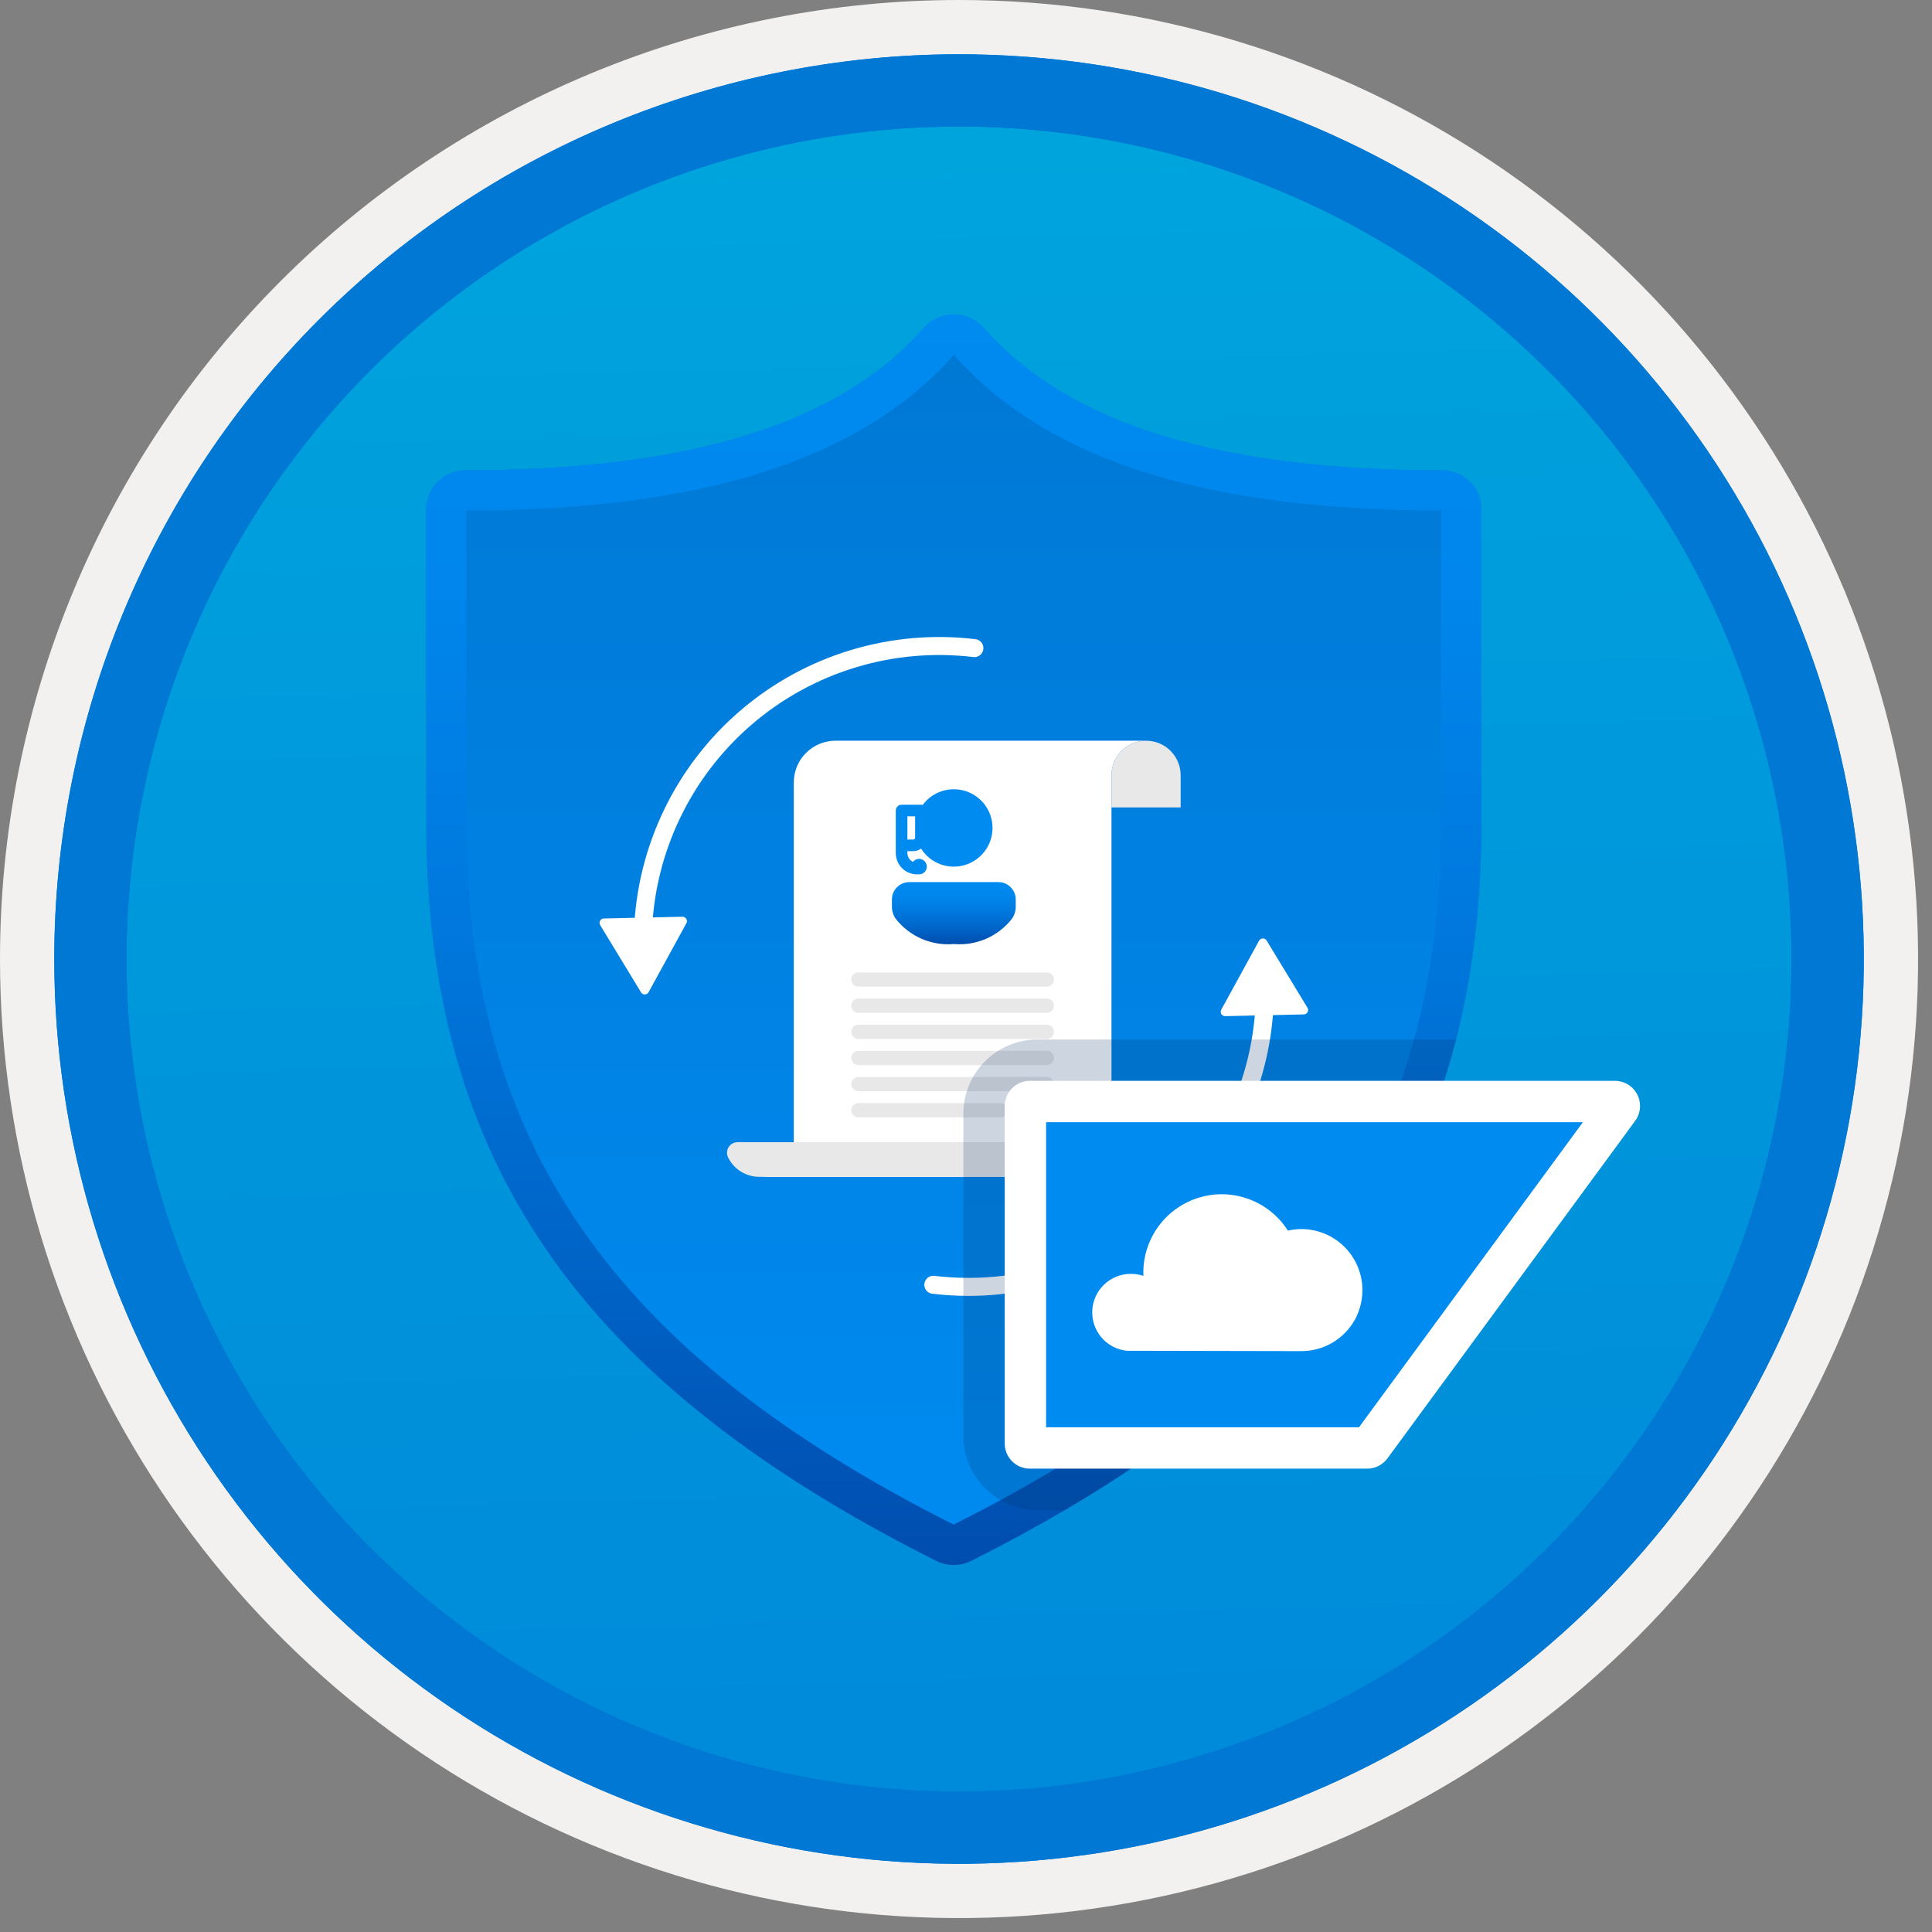<svg width="100" height="100" viewBox="0 0 100 100" fill="none" xmlns="http://www.w3.org/2000/svg">
<rect x="0" y="0" width="100" height="100" fill="#808080" stroke="none"/>
<g clip-path="url(#clip0_362_3565)">
<path d="M49.64 96.45C40.382 96.45 31.332 93.704 23.634 88.561C15.936 83.417 9.936 76.107 6.393 67.553C2.85 59 1.923 49.588 3.73 40.508C5.536 31.427 9.994 23.087 16.54 16.54C23.087 9.994 31.428 5.535 40.508 3.729C49.588 1.923 59 2.85 67.553 6.393C76.107 9.936 83.418 15.936 88.561 23.634C93.705 31.331 96.45 40.382 96.45 49.64C96.451 55.787 95.24 61.874 92.888 67.554C90.535 73.233 87.088 78.394 82.741 82.74C78.394 87.087 73.234 90.535 67.554 92.888C61.875 95.24 55.787 96.45 49.64 96.45V96.45Z" fill="url(#paint0_linear_362_3565)"/>
<path fill-rule="evenodd" clip-rule="evenodd" d="M95.54 49.64C95.54 58.718 92.848 67.592 87.805 75.141C82.761 82.689 75.592 88.572 67.205 92.046C58.818 95.52 49.589 96.429 40.685 94.658C31.782 92.887 23.603 88.515 17.184 82.096C10.765 75.677 6.393 67.498 4.622 58.594C2.851 49.691 3.76 40.462 7.234 32.075C10.708 23.688 16.591 16.519 24.139 11.475C31.688 6.432 40.562 3.74 49.64 3.74C55.668 3.74 61.636 4.927 67.205 7.234C72.774 9.54 77.834 12.921 82.096 17.184C86.359 21.446 89.739 26.506 92.046 32.075C94.353 37.644 95.54 43.612 95.54 49.64V49.64ZM49.64 -0C59.458 -0 69.055 2.911 77.219 8.366C85.382 13.82 91.744 21.573 95.501 30.643C99.258 39.714 100.242 49.695 98.326 59.324C96.411 68.953 91.683 77.798 84.741 84.741C77.799 91.683 68.954 96.411 59.324 98.326C49.695 100.241 39.714 99.258 30.644 95.501C21.573 91.744 13.82 85.382 8.366 77.218C2.911 69.055 -1.61629e-06 59.458 3.61524e-07 49.64C-0.001 43.121 1.283 36.666 3.777 30.642C6.271 24.62 9.928 19.147 14.537 14.537C19.147 9.928 24.62 6.271 30.643 3.777C36.666 1.283 43.121 -0.001 49.64 -0V-0Z" fill="#F2F1F0"/>
<path fill-rule="evenodd" clip-rule="evenodd" d="M92.73 49.64C92.73 58.162 90.202 66.493 85.468 73.579C80.733 80.666 74.003 86.189 66.129 89.45C58.256 92.711 49.592 93.565 41.233 91.902C32.874 90.239 25.197 86.135 19.17 80.109C13.144 74.083 9.04 66.405 7.378 58.046C5.715 49.688 6.568 41.024 9.83 33.15C13.091 25.276 18.614 18.547 25.7 13.812C32.786 9.077 41.117 6.55 49.64 6.55C55.298 6.55 60.902 7.664 66.13 9.829C71.358 11.995 76.108 15.169 80.11 19.17C84.111 23.171 87.285 27.922 89.45 33.15C91.616 38.378 92.73 43.981 92.73 49.64ZM49.64 2.81C58.902 2.81 67.956 5.557 75.657 10.702C83.358 15.848 89.36 23.162 92.905 31.719C96.449 40.276 97.377 49.692 95.57 58.776C93.763 67.86 89.303 76.204 82.753 82.754C76.204 89.303 67.86 93.763 58.776 95.57C49.691 97.377 40.276 96.45 31.718 92.905C23.161 89.361 15.848 83.359 10.702 75.657C5.556 67.956 2.81 58.902 2.81 49.64C2.811 37.22 7.745 25.31 16.527 16.527C25.309 7.745 37.22 2.811 49.64 2.81V2.81Z" fill="#0078D4"/>
<path fill-rule="evenodd" clip-rule="evenodd" d="M92.73 49.64C92.73 58.162 90.202 66.493 85.468 73.579C80.733 80.665 74.003 86.189 66.129 89.45C58.256 92.711 49.592 93.565 41.233 91.902C32.874 90.239 25.197 86.135 19.17 80.109C13.144 74.083 9.04 66.405 7.378 58.046C5.715 49.688 6.568 41.024 9.83 33.15C13.091 25.276 18.614 18.547 25.7 13.812C32.786 9.077 41.117 6.55 49.64 6.55C55.298 6.55 60.902 7.664 66.13 9.829C71.358 11.995 76.108 15.169 80.11 19.17C84.111 23.171 87.285 27.922 89.45 33.15C91.616 38.378 92.73 43.981 92.73 49.64V49.64ZM49.64 2.81C58.902 2.81 67.956 5.556 75.657 10.702C83.358 15.848 89.36 23.162 92.905 31.719C96.449 40.276 97.377 49.692 95.57 58.776C93.763 67.86 89.303 76.204 82.753 82.754C76.204 89.303 67.86 93.763 58.776 95.57C49.691 97.377 40.276 96.45 31.718 92.905C23.161 89.361 15.848 83.358 10.702 75.657C5.556 67.956 2.81 58.902 2.81 49.64C2.811 37.22 7.745 25.309 16.527 16.527C25.309 7.745 37.22 2.811 49.64 2.81V2.81Z" fill="#0078D4"/>
<path d="M74.653 24.341C63.007 24.341 55.238 21.924 50.894 16.941C50.698 16.733 50.462 16.568 50.2 16.454C49.938 16.341 49.655 16.283 49.37 16.283C49.084 16.283 48.802 16.341 48.539 16.454C48.277 16.568 48.041 16.733 47.845 16.941C43.502 21.924 35.732 24.341 24.086 24.341C23.82 24.341 23.557 24.393 23.311 24.495C23.066 24.597 22.843 24.746 22.654 24.934C22.466 25.122 22.317 25.345 22.216 25.591C22.114 25.837 22.062 26.1 22.062 26.366V42.552C22.062 60.05 29.954 71.491 48.46 80.793C48.743 80.932 49.054 81.005 49.37 81.006C49.686 81.006 49.998 80.93 50.279 80.785C68.785 71.483 76.677 60.05 76.677 42.552V26.366C76.676 25.829 76.463 25.315 76.083 24.936C75.704 24.556 75.19 24.343 74.653 24.341V24.341Z" fill="url(#paint1_linear_362_3565)"/>
<path d="M49.37 18.367L49.373 18.368C54.133 23.781 62.385 26.417 74.593 26.426V42.552C74.593 59.143 67.046 70.019 49.361 78.913C31.689 70.02 24.146 59.144 24.146 42.552V26.426C36.359 26.417 44.612 23.779 49.367 18.368H49.369L49.37 18.367ZM49.385 78.925L49.404 78.926L49.396 78.93L49.385 78.925V78.925ZM49.369 16.283C49.083 16.279 48.799 16.335 48.537 16.448C48.274 16.562 48.038 16.73 47.845 16.941C43.502 21.924 35.732 24.341 24.086 24.341C23.82 24.341 23.557 24.394 23.311 24.495C23.066 24.597 22.843 24.746 22.654 24.934C22.467 25.122 22.317 25.345 22.216 25.591C22.114 25.837 22.062 26.1 22.062 26.366V42.552C22.062 60.05 29.954 71.491 48.46 80.793C48.743 80.932 49.054 81.005 49.37 81.006C49.686 81.006 49.998 80.93 50.279 80.785C68.785 71.483 76.677 60.05 76.677 42.552V26.366C76.676 25.829 76.463 25.315 76.083 24.936C75.704 24.556 75.19 24.343 74.653 24.341C63.007 24.341 55.238 21.924 50.894 16.941C50.701 16.729 50.465 16.561 50.202 16.448C49.94 16.335 49.656 16.279 49.37 16.283L49.369 16.283Z" fill="url(#paint2_linear_362_3565)"/>
<path d="M33.278 48.732L33.262 48.731C33.201 48.729 33.141 48.715 33.085 48.69C33.029 48.665 32.979 48.629 32.938 48.584C32.896 48.539 32.863 48.487 32.842 48.43C32.82 48.372 32.81 48.312 32.812 48.25C32.886 46.062 33.413 43.912 34.361 41.938C35.308 39.964 36.656 38.208 38.318 36.782C39.98 35.356 41.92 34.291 44.016 33.654C46.111 33.018 48.316 32.823 50.49 33.084C50.613 33.098 50.725 33.161 50.801 33.258C50.878 33.355 50.912 33.478 50.898 33.601C50.883 33.724 50.821 33.836 50.724 33.912C50.627 33.989 50.503 34.023 50.38 34.009C48.334 33.764 46.259 33.946 44.287 34.545C42.315 35.144 40.489 36.147 38.925 37.488C37.361 38.83 36.093 40.483 35.201 42.34C34.309 44.198 33.812 46.221 33.744 48.281C33.74 48.402 33.689 48.517 33.602 48.601C33.515 48.685 33.399 48.732 33.278 48.732V48.732Z" fill="white"/>
<path d="M31.066 47.886L33.178 51.362C33.199 51.397 33.228 51.425 33.263 51.444C33.298 51.463 33.338 51.473 33.378 51.472C33.418 51.471 33.457 51.46 33.491 51.439C33.525 51.418 33.553 51.389 33.572 51.354L35.527 47.787C35.547 47.752 35.556 47.712 35.555 47.672C35.554 47.632 35.543 47.593 35.522 47.559C35.502 47.525 35.472 47.497 35.437 47.478C35.402 47.459 35.362 47.449 35.322 47.45L31.256 47.541C31.216 47.541 31.177 47.553 31.142 47.574C31.108 47.594 31.08 47.624 31.061 47.659C31.042 47.694 31.032 47.733 31.033 47.773C31.034 47.813 31.045 47.852 31.066 47.886V47.886Z" fill="white"/>
<path d="M50.151 67.075C49.516 67.075 48.882 67.037 48.251 66.962C48.129 66.947 48.017 66.885 47.941 66.788C47.865 66.691 47.831 66.567 47.845 66.445C47.86 66.323 47.922 66.211 48.019 66.135C48.115 66.058 48.238 66.023 48.361 66.037C50.407 66.282 52.482 66.1 54.454 65.501C56.426 64.902 58.252 63.9 59.816 62.558C61.38 61.216 62.649 59.564 63.541 57.706C64.433 55.848 64.929 53.825 64.997 51.765C64.993 51.702 65.004 51.639 65.027 51.58C65.05 51.522 65.086 51.469 65.132 51.426C65.178 51.383 65.233 51.351 65.293 51.332C65.353 51.312 65.417 51.307 65.479 51.315C65.54 51.317 65.6 51.331 65.656 51.356C65.712 51.382 65.762 51.418 65.804 51.463C65.846 51.507 65.878 51.56 65.9 51.617C65.921 51.675 65.931 51.736 65.929 51.797C65.792 55.892 64.07 59.773 61.126 62.623C58.183 65.474 54.248 67.07 50.151 67.075Z" fill="white"/>
<path d="M67.674 52.16L65.562 48.684C65.542 48.65 65.512 48.621 65.477 48.602C65.442 48.583 65.403 48.573 65.363 48.574C65.323 48.575 65.284 48.587 65.25 48.607C65.216 48.628 65.188 48.657 65.168 48.693L63.213 52.259C63.194 52.294 63.184 52.334 63.185 52.374C63.186 52.414 63.198 52.453 63.218 52.487C63.239 52.521 63.269 52.549 63.304 52.569C63.339 52.588 63.378 52.597 63.418 52.596L67.485 52.506C67.525 52.505 67.564 52.493 67.598 52.473C67.632 52.452 67.66 52.423 67.68 52.388C67.699 52.352 67.709 52.313 67.708 52.273C67.707 52.233 67.695 52.194 67.674 52.16V52.16Z" fill="white"/>
<path fill-rule="evenodd" clip-rule="evenodd" d="M43.246 38.339C42.673 38.339 42.124 38.567 41.719 38.971C41.314 39.376 41.087 39.926 41.087 40.498V59.121C41.087 59.357 41.04 59.589 40.95 59.807C40.86 60.024 40.728 60.221 40.562 60.388C40.396 60.554 40.199 60.686 39.981 60.776C39.764 60.866 39.531 60.912 39.296 60.912H55.371C55.943 60.912 56.492 60.685 56.897 60.28C57.302 59.875 57.53 59.326 57.53 58.753V40.13C57.53 39.655 57.718 39.2 58.054 38.864C58.39 38.528 58.846 38.339 59.321 38.339H43.246Z" fill="white"/>
<path fill-rule="evenodd" clip-rule="evenodd" d="M54.001 59.554C53.974 59.433 53.908 59.325 53.813 59.246C53.717 59.168 53.598 59.124 53.474 59.121H38.171C38.079 59.122 37.988 59.146 37.908 59.191C37.827 59.236 37.76 59.3 37.711 59.379C37.662 59.457 37.635 59.547 37.63 59.639C37.626 59.731 37.645 59.822 37.685 59.905C37.832 60.207 38.061 60.462 38.346 60.64C38.631 60.818 38.96 60.912 39.296 60.912H55.739C55.339 60.912 54.951 60.779 54.636 60.532C54.321 60.286 54.097 59.942 54.001 59.554V59.554Z" fill="#E8E8E8"/>
<path fill-rule="evenodd" clip-rule="evenodd" d="M59.321 38.339C58.846 38.339 58.39 38.528 58.054 38.864C57.718 39.2 57.53 39.655 57.53 40.13V41.793H61.111V40.13C61.111 39.895 61.065 39.662 60.975 39.445C60.885 39.227 60.753 39.03 60.587 38.864C60.421 38.697 60.223 38.565 60.006 38.475C59.789 38.385 59.556 38.339 59.321 38.339Z" fill="#E8E8E8"/>
<path d="M44.43 50.332H54.183C54.231 50.332 54.279 50.342 54.324 50.36C54.368 50.379 54.409 50.406 54.443 50.44C54.478 50.474 54.505 50.515 54.523 50.56C54.542 50.605 54.551 50.652 54.551 50.701V50.701C54.551 50.799 54.513 50.892 54.443 50.962C54.374 51.031 54.28 51.07 54.183 51.07H44.43C44.332 51.07 44.238 51.031 44.169 50.962C44.1 50.892 44.061 50.799 44.061 50.701V50.701C44.061 50.603 44.1 50.509 44.169 50.44C44.238 50.371 44.332 50.332 44.43 50.332V50.332Z" fill="#E8E8E8"/>
<path d="M44.43 51.685H54.183C54.28 51.685 54.374 51.723 54.443 51.793C54.513 51.862 54.551 51.956 54.551 52.053V52.053C54.551 52.102 54.542 52.15 54.523 52.195C54.505 52.239 54.478 52.28 54.443 52.314C54.409 52.349 54.368 52.376 54.324 52.394C54.279 52.413 54.231 52.422 54.183 52.422H44.43C44.332 52.422 44.238 52.383 44.169 52.314C44.1 52.245 44.061 52.151 44.061 52.053V52.053C44.061 52.005 44.07 51.957 44.089 51.912C44.107 51.867 44.135 51.827 44.169 51.793C44.203 51.758 44.244 51.731 44.288 51.713C44.333 51.694 44.381 51.685 44.43 51.685V51.685Z" fill="#E8E8E8"/>
<path d="M44.43 53.037H54.183C54.28 53.037 54.374 53.076 54.443 53.145C54.513 53.214 54.551 53.308 54.551 53.406V53.406C54.551 53.455 54.542 53.502 54.523 53.547C54.505 53.592 54.478 53.633 54.443 53.667C54.409 53.701 54.368 53.728 54.324 53.747C54.279 53.765 54.231 53.775 54.183 53.775H44.43C44.332 53.775 44.238 53.736 44.169 53.667C44.1 53.598 44.061 53.504 44.061 53.406V53.406C44.061 53.358 44.07 53.31 44.089 53.265C44.107 53.22 44.135 53.179 44.169 53.145C44.203 53.111 44.244 53.084 44.288 53.065C44.333 53.047 44.381 53.037 44.43 53.037Z" fill="#E8E8E8"/>
<path d="M44.43 54.39H54.183C54.28 54.39 54.374 54.429 54.443 54.498C54.513 54.567 54.551 54.661 54.551 54.759V54.759C54.551 54.856 54.513 54.95 54.443 55.019C54.374 55.089 54.28 55.127 54.183 55.127H44.43C44.381 55.127 44.333 55.118 44.288 55.099C44.244 55.081 44.203 55.054 44.169 55.019C44.135 54.985 44.107 54.944 44.089 54.9C44.07 54.855 44.061 54.807 44.061 54.759V54.759C44.061 54.71 44.07 54.662 44.089 54.617C44.107 54.573 44.135 54.532 44.169 54.498C44.203 54.464 44.244 54.436 44.288 54.418C44.333 54.399 44.381 54.39 44.43 54.39Z" fill="#E8E8E8"/>
<path d="M44.43 55.742H54.183C54.231 55.742 54.279 55.752 54.324 55.77C54.368 55.789 54.409 55.816 54.443 55.85C54.478 55.885 54.505 55.925 54.523 55.97C54.542 56.015 54.551 56.063 54.551 56.111V56.111C54.551 56.209 54.513 56.303 54.443 56.372C54.374 56.441 54.28 56.48 54.183 56.48H44.43C44.381 56.48 44.333 56.471 44.288 56.452C44.244 56.434 44.203 56.406 44.169 56.372C44.135 56.338 44.107 56.297 44.089 56.252C44.07 56.208 44.061 56.16 44.061 56.111C44.061 56.013 44.1 55.919 44.169 55.85C44.238 55.781 44.332 55.742 44.43 55.742V55.742Z" fill="#E8E8E8"/>
<path d="M44.43 57.095H51.783C51.831 57.095 51.879 57.104 51.924 57.123C51.969 57.142 52.009 57.169 52.044 57.203C52.078 57.237 52.105 57.278 52.124 57.323C52.142 57.367 52.152 57.415 52.152 57.464V57.464C52.152 57.562 52.113 57.655 52.044 57.725C51.974 57.794 51.881 57.833 51.783 57.833H44.43C44.332 57.833 44.238 57.794 44.169 57.725C44.1 57.655 44.061 57.562 44.061 57.464V57.464C44.061 57.366 44.1 57.272 44.169 57.203C44.238 57.134 44.332 57.095 44.43 57.095V57.095Z" fill="#E8E8E8"/>
<path d="M52.575 46.558C52.575 46.319 52.48 46.09 52.312 45.921C52.142 45.752 51.913 45.657 51.674 45.657H47.066C46.828 45.657 46.598 45.752 46.429 45.921C46.261 46.09 46.166 46.319 46.166 46.558V46.926C46.166 47.156 46.237 47.379 46.37 47.566C46.723 48.014 47.182 48.367 47.706 48.593C48.229 48.819 48.801 48.912 49.369 48.862C49.938 48.912 50.509 48.819 51.033 48.593C51.557 48.367 52.016 48.014 52.37 47.566C52.504 47.379 52.575 47.156 52.575 46.926L52.575 46.558Z" fill="url(#paint3_linear_362_3565)"/>
<path d="M51.372 42.854C51.372 42.432 51.239 42.022 50.992 41.68C50.744 41.338 50.395 41.083 49.995 40.952C49.594 40.82 49.162 40.818 48.76 40.946C48.358 41.074 48.007 41.326 47.757 41.666C47.728 41.657 47.697 41.652 47.667 41.652H46.666C46.627 41.652 46.588 41.66 46.551 41.675C46.515 41.69 46.482 41.712 46.454 41.74C46.426 41.768 46.404 41.801 46.389 41.837C46.373 41.874 46.366 41.913 46.366 41.953V44.156C46.366 44.3 46.394 44.443 46.45 44.577C46.505 44.711 46.586 44.832 46.688 44.934C46.791 45.037 46.912 45.118 47.046 45.173C47.179 45.229 47.323 45.257 47.468 45.257H47.568V45.255H47.572C47.639 45.255 47.706 45.238 47.765 45.205C47.825 45.172 47.875 45.125 47.911 45.068C47.947 45.01 47.967 44.944 47.971 44.877C47.974 44.809 47.961 44.742 47.931 44.681C47.901 44.62 47.856 44.567 47.801 44.529C47.745 44.49 47.681 44.465 47.613 44.458C47.546 44.451 47.478 44.462 47.415 44.488C47.353 44.514 47.298 44.556 47.257 44.61C47.17 44.57 47.097 44.505 47.045 44.425C46.994 44.344 46.967 44.251 46.967 44.156V44.055H47.266C47.413 44.055 47.556 44.009 47.675 43.924C47.907 44.291 48.252 44.573 48.657 44.727C49.063 44.881 49.508 44.899 49.925 44.779C50.343 44.658 50.709 44.405 50.97 44.058C51.231 43.711 51.372 43.289 51.372 42.854L51.372 42.854ZM47.366 42.812L47.366 42.854L47.366 42.897V43.354C47.366 43.38 47.356 43.406 47.337 43.425C47.318 43.444 47.293 43.454 47.266 43.454H46.967V42.253H47.366V42.812Z" fill="url(#paint4_linear_362_3565)"/>
<path opacity="0.2" d="M75.361 53.804H53.7C52.683 53.805 51.708 54.21 50.989 54.929C50.269 55.648 49.865 56.623 49.864 57.64V74.322C49.865 75.339 50.269 76.314 50.989 77.033C51.708 77.752 52.683 78.156 53.7 78.158H55.122C66.322 71.584 72.785 63.869 75.361 53.804Z" fill="#003067"/>
<path d="M52.004 74.716V57.245C52.004 56.901 52.141 56.57 52.385 56.326C52.629 56.082 52.96 55.945 53.305 55.945H83.588C83.828 55.945 84.064 56.011 84.269 56.137C84.473 56.263 84.639 56.443 84.748 56.658C84.856 56.872 84.903 57.112 84.884 57.352C84.864 57.592 84.778 57.821 84.636 58.015L71.814 75.486C71.694 75.65 71.536 75.784 71.354 75.877C71.171 75.969 70.97 76.017 70.766 76.017H53.305C52.96 76.017 52.629 75.88 52.385 75.636C52.141 75.392 52.004 75.061 52.004 74.716Z" fill="white"/>
<path d="M70.341 73.876H54.145V58.086H81.929L70.341 73.876Z" fill="url(#paint5_linear_362_3565)"/>
<path d="M70.446 67.46C70.45 67.427 70.459 67.395 70.464 67.367C70.55 66.911 70.535 66.442 70.42 65.992C70.304 65.542 70.091 65.123 69.796 64.765C69.5 64.407 69.129 64.119 68.71 63.92C68.29 63.721 67.832 63.618 67.367 63.616C67.13 63.615 66.893 63.643 66.662 63.699C66.192 62.957 65.493 62.387 64.67 62.077C63.848 61.766 62.947 61.73 62.103 61.976C61.259 62.221 60.518 62.734 59.99 63.437C59.463 64.14 59.178 64.995 59.178 65.874C59.178 65.93 59.178 65.985 59.183 66.04C58.972 65.969 58.751 65.933 58.529 65.934C58.017 65.934 57.524 66.131 57.153 66.484C56.782 66.837 56.561 67.319 56.536 67.831C56.51 68.342 56.682 68.844 57.016 69.232C57.35 69.62 57.821 69.865 58.33 69.916L67.363 69.934C67.925 69.934 68.477 69.783 68.962 69.499C69.447 69.215 69.848 68.807 70.123 68.317C70.137 68.289 70.155 68.261 70.169 68.234C70.291 67.987 70.384 67.728 70.446 67.46V67.46Z" fill="white"/>
</g>
<defs>
<linearGradient id="paint0_linear_362_3565" x1="47.87" y1="-15.153" x2="51.852" y2="130.615" gradientUnits="userSpaceOnUse">
<stop stop-color="#00ABDE"/>
<stop offset="1" stop-color="#007ED8"/>
</linearGradient>
<linearGradient id="paint1_linear_362_3565" x1="49.37" y1="81.006" x2="49.37" y2="16.283" gradientUnits="userSpaceOnUse">
<stop stop-color="#008BF1"/>
<stop offset="0.995" stop-color="#0078D4"/>
</linearGradient>
<linearGradient id="paint2_linear_362_3565" x1="49.37" y1="16.283" x2="49.37" y2="81.006" gradientUnits="userSpaceOnUse">
<stop stop-color="#008BF1"/>
<stop offset="0.22" stop-color="#0086EC"/>
<stop offset="0.49" stop-color="#0078DD"/>
<stop offset="0.79" stop-color="#0061C4"/>
<stop offset="1" stop-color="#004DAE"/>
</linearGradient>
<linearGradient id="paint3_linear_362_3565" x1="49.37" y1="48.862" x2="49.37" y2="45.657" gradientUnits="userSpaceOnUse">
<stop stop-color="#004DAE"/>
<stop offset="0.21" stop-color="#0061C4"/>
<stop offset="0.51" stop-color="#0078DD"/>
<stop offset="0.78" stop-color="#0086EC"/>
<stop offset="1" stop-color="#008BF1"/>
</linearGradient>
<linearGradient id="paint4_linear_362_3565" x1="291.029" y1="240.251" x2="291.029" y2="220.839" gradientUnits="userSpaceOnUse">
<stop stop-color="#004DAE"/>
<stop offset="0.21" stop-color="#0061C4"/>
<stop offset="0.51" stop-color="#0078DD"/>
<stop offset="0.78" stop-color="#0086EC"/>
<stop offset="1" stop-color="#008BF1"/>
</linearGradient>
<linearGradient id="paint5_linear_362_3565" x1="1944.49" y1="1224.59" x2="1944.49" y2="975.257" gradientUnits="userSpaceOnUse">
<stop stop-color="#004DAE"/>
<stop offset="0.21" stop-color="#0061C4"/>
<stop offset="0.51" stop-color="#0078DD"/>
<stop offset="0.78" stop-color="#0086EC"/>
<stop offset="1" stop-color="#008BF1"/>
</linearGradient>
<clipPath id="clip0_362_3565">
<rect width="99.28" height="99.28" fill="white"/>
</clipPath>
</defs>
</svg>
